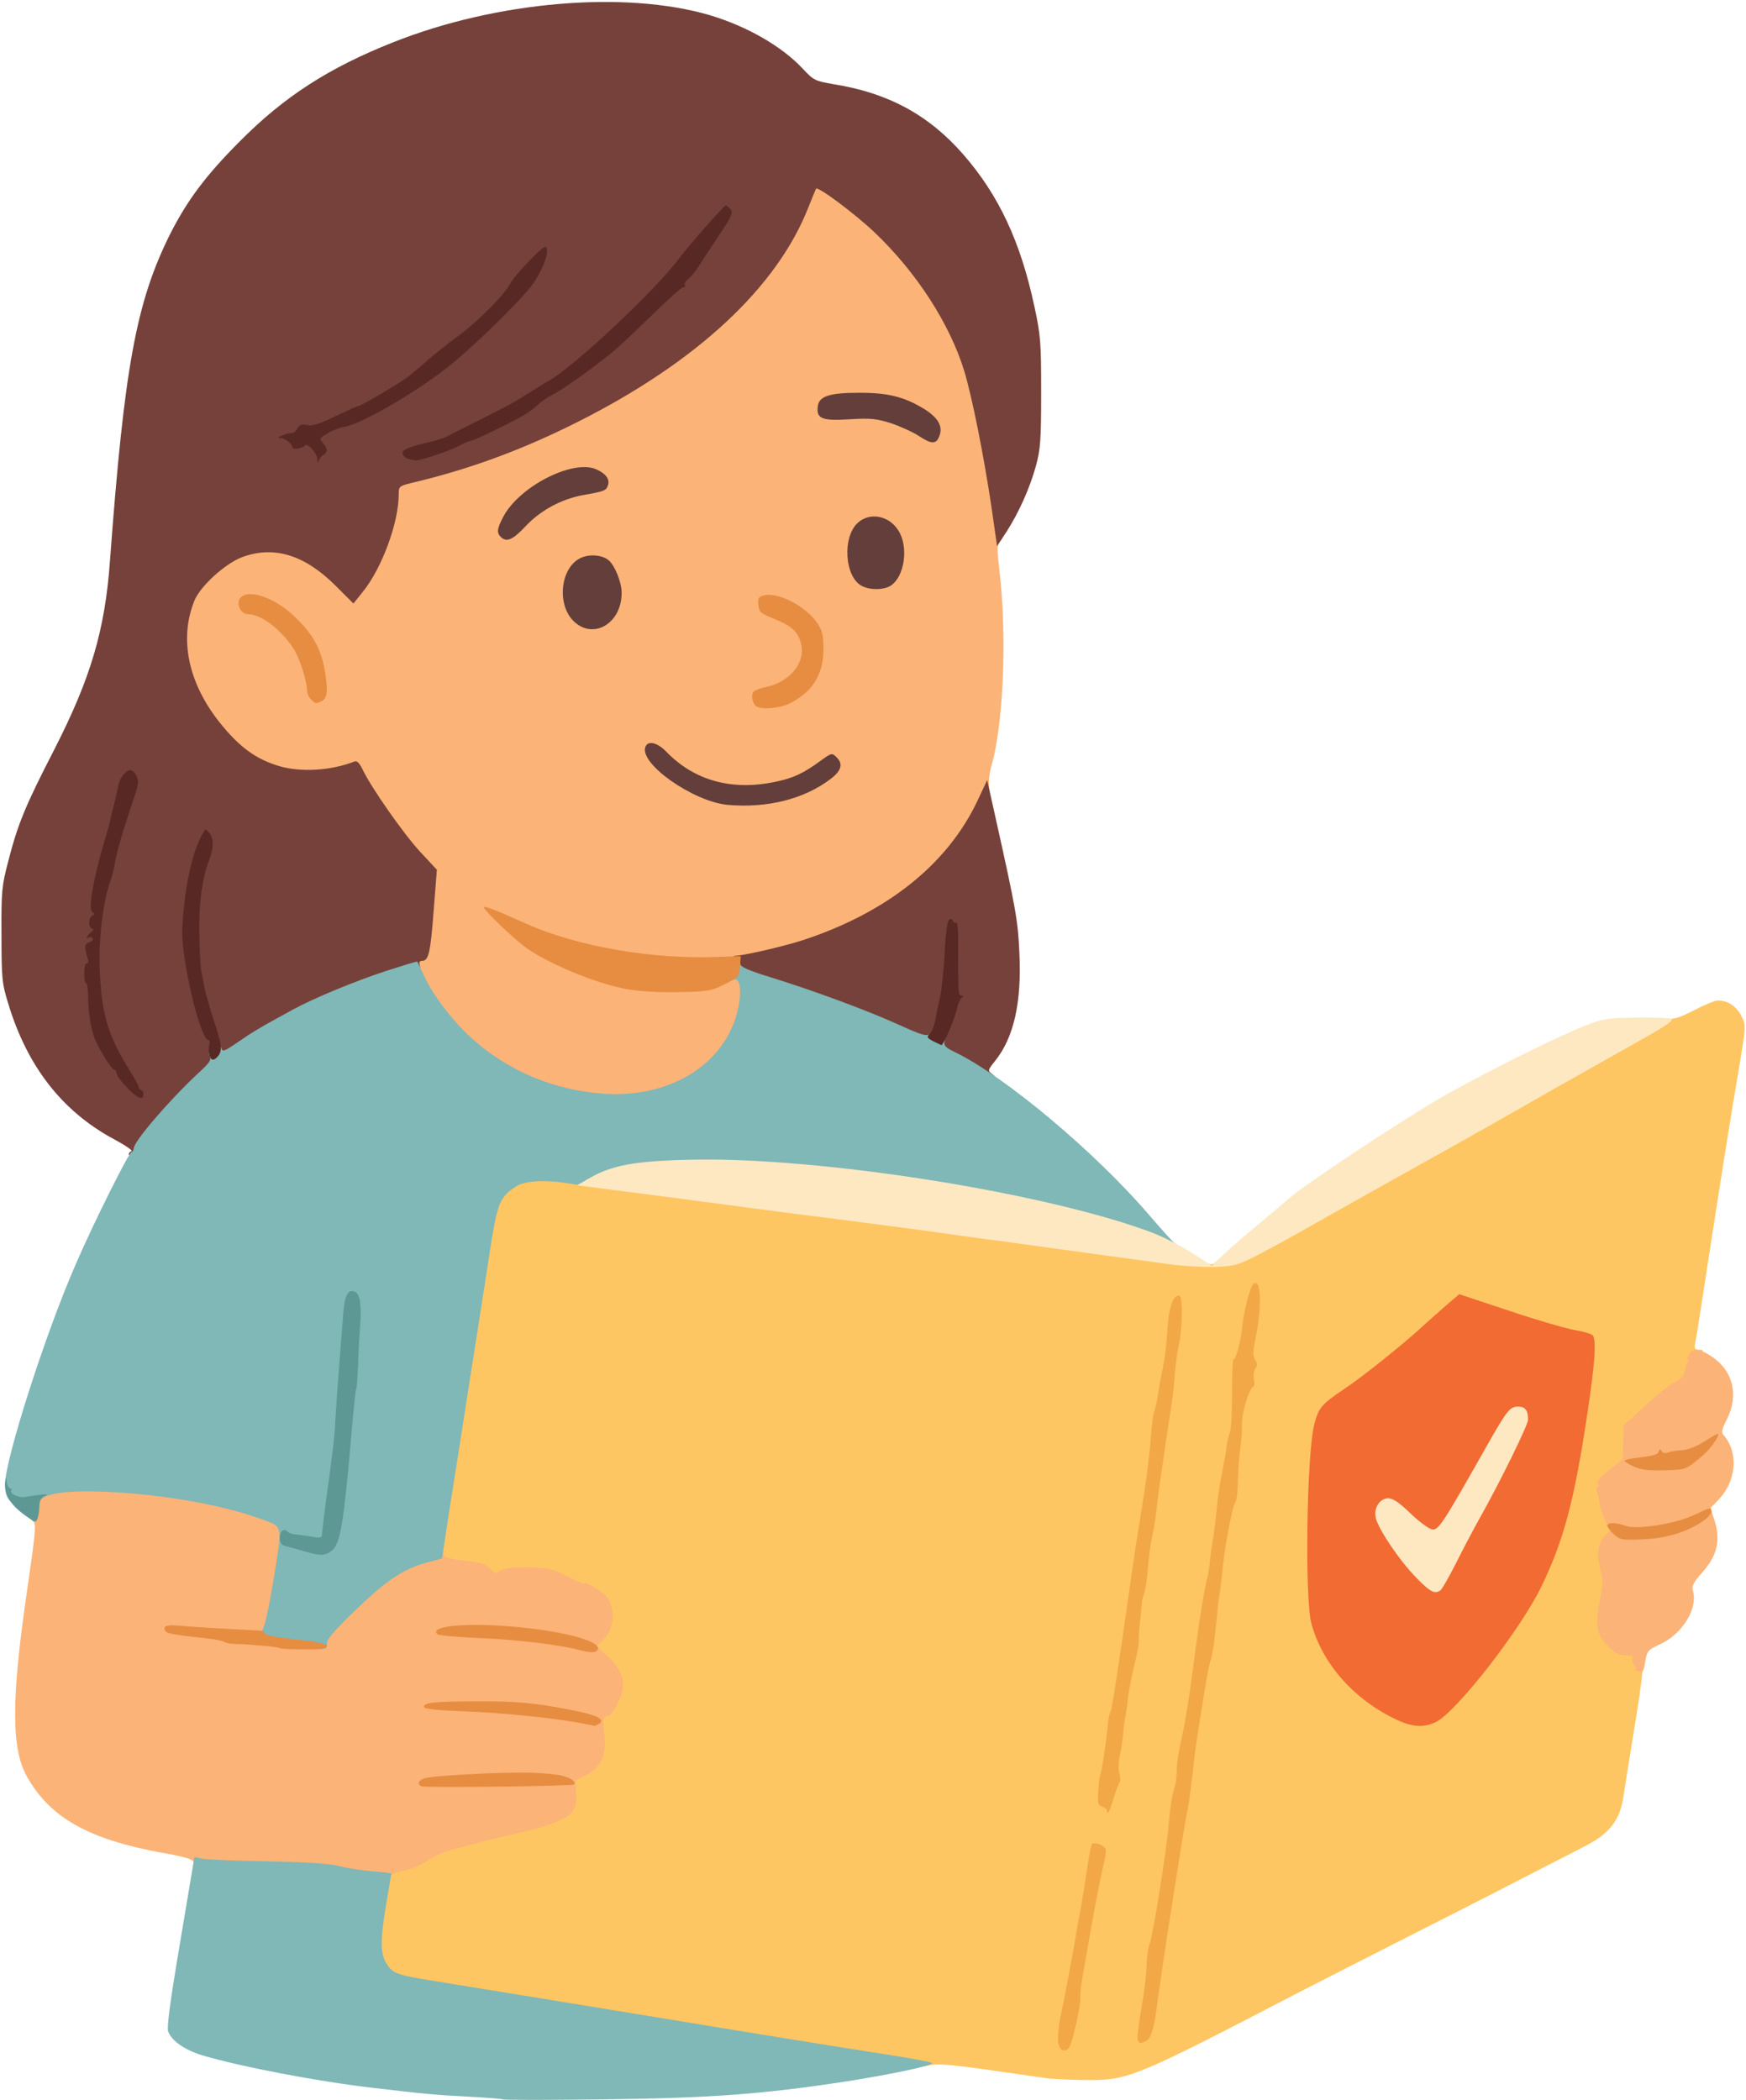 <svg width="705" height="848" viewBox="0 0 705 848" fill="none" xmlns="http://www.w3.org/2000/svg">
<g clip-path="url(#clip0_2858_8438)">
<path d="M423.5 839.3C421.9 839.1 411.1 837.5 399.7 835.9C382.6 833.5 378.2 833.2 374.6 834.1C371.1 835 367.4 834.7 353.9 832.5C344.9 831 326.5 828.1 313 825.9C299.5 823.7 274.8 819.7 258 816.9C222.5 811.1 190.8 805.9 172.8 803C157.2 800.5 155.5 799.9 152.9 795.8C151.1 792.8 150.9 791.4 151.3 781.5C151.6 775.5 152.6 766.6 153.5 761.8L155.2 753.2L159.7 752.5C162.3 752.1 166.5 750.4 169.4 748.5C172.2 746.6 177.2 744.4 180.5 743.6C183.8 742.8 189 741.4 192 740.6C195 739.8 201.7 738.2 206.8 737C219.1 734.3 226.2 731.5 227.9 728.8C228.7 727.5 229.2 724.4 229.1 721.4C229 716.2 229 716.2 233.3 714C239.6 710.8 241.4 707.3 240.6 699.6C239.8 693 240.4 690 242.5 690C243.2 690 244.8 688.1 246 685.7C249 680.1 248.3 677.4 242.5 671.9C236.9 666.6 236.5 663 241 658.6C244.9 654.8 245 650.8 241.1 647C239.5 645.4 237 643.8 235.4 643.4C233.8 643 229.8 641.3 226.5 639.6C221.3 636.9 219.5 636.5 212.6 636.5C207.1 636.5 204.5 636.9 204.3 637.8C203.5 640 197.5 639.2 195.1 636.6C193.4 634.8 191.3 634 187.1 633.5C175.8 632.2 176 632.4 176 627.4C176 622.9 178.4 606.5 187 552.5C189.7 535.5 193.1 513.2 194.7 503.1C197.7 483.1 198.7 480.5 205 476.2C208.3 474 209.2 473.9 220.5 474.3C227.1 474.5 251.2 477.3 274 480.4C296.8 483.5 322.7 486.9 331.5 488C340.3 489.2 355.8 491.2 366 492.6C376.2 494 387.7 495.5 391.5 496C395.4 496.5 405.3 497.9 413.5 499C447.5 503.7 464 505.9 473.5 507C479 507.7 484.8 508.8 486.4 509.6C488.9 510.8 489.5 510.8 491 509.5C491.9 508.7 493.5 508 494.6 508C496.8 508 508.2 502.3 524 493.3C533.8 487.7 550.8 478.2 582.5 460.5C589.7 456.5 606.5 446.9 620 439.3C669.1 411.3 670.2 410.8 673.5 411.3C675.8 411.7 678.5 410.8 684.1 407.9C688.1 405.8 692.5 404 693.7 404C697.6 404 701.1 406.3 703.1 410.2C705 414 705 414 702.6 428.7C698.5 452.8 695.1 474.2 686.9 527.5C685.8 534.7 684.7 541.5 684.4 542.8C684.1 544.5 684.4 545 686 545C687.9 545 687.9 545.2 686.8 547.3C686.1 548.5 684.8 551.7 684 554.5C682.8 558.4 681.7 559.8 678.9 561.3C676.9 562.3 671.5 566.7 666.9 571L658.5 578.7L658.8 585.3L659 591.8L654 595.6C649.6 598.9 649 599.9 649 603C649.1 604.9 649.9 608.3 651 610.5C653.6 615.8 653.5 620.5 650.9 623.3C648.8 625.6 648.8 626.9 650.6 637.3C650.9 639.4 650.7 642.2 650.1 643.9C649.4 645.4 648.8 649.2 648.7 652.3C648.5 657.4 648.8 658.2 651.9 661.4C654.7 664.2 656.2 665 659.1 665C662.6 665 662.8 665.2 663.4 669C663.8 671.6 662.7 681 660.1 696.7C658 709.8 655.9 722.7 655.5 725.5C654.2 734.7 650 740.3 640.5 745.2C637.8 746.6 629.9 750.7 623 754.2C616.1 757.8 593.9 769.2 573.5 779.5C553.2 789.8 531.1 801.1 524.5 804.5C456.9 839.6 455.6 840.1 437.5 839.9C431.5 839.8 425.2 839.5 423.5 839.3ZM579.2 690.9C583.2 688 593.6 676 604.2 661.8C618.8 642.4 627.2 623.7 632.9 597.5C636 583.5 641.3 546.3 640.6 543.6C640.1 541.5 639.1 541 632.8 540C628.8 539.3 617.7 536.1 608.1 532.9L590.7 527L585.1 531.8C582.1 534.4 578.2 537.8 576.5 539.3C569.9 545.5 553.1 558.9 546 563.7C541.9 566.5 537.7 569.6 536.8 570.7C533 574.9 531.9 583.2 531.3 615C530.6 649.4 531.1 653 537.6 665C543.4 675.6 554.6 685.7 567.1 691.5C572.8 694.1 574.7 694 579.2 690.9ZM502.9 552.7C502.9 549.4 502.7 548.9 502 550.5C500.8 553.3 500.8 558.3 502 557.5C502.6 557.2 503 555 502.9 552.7Z" fill="#FEC662"/>
<path d="M140.5 757.9C137.2 757.4 133.2 756.6 131.6 756C130 755.5 121.9 755 113.6 755C90.2 755 78.8 754 78.3 752C78 750.8 74.9 749.8 65.2 748.1C35.8 742.7 20.3 734 11 717.6C4.5 706.3 4.5 686.3 10.9 642.5C14.3 619.1 14.7 615.3 13.4 614.4C12.3 613.5 12.1 611.9 12.6 607.5C13.6 599.7 14 599.5 38.5 599.6C65.3 599.6 89.5 603.4 108.8 610.5L116 613.2V619.4C116 622.7 114.6 633.6 113 643.4C111.3 653.3 110.2 661.5 110.4 661.7C110.6 661.9 114.9 662.4 119.9 662.7L129 663.3V660.7C129 658.8 131.8 655.5 140.9 646.8C153.7 634.5 160.4 630.2 170.6 627.6C178.2 625.6 179 625.6 179 627.4C179 628.9 181.1 629.5 190.1 630.5C194.3 631 196.4 631.7 198.1 633.6C199.4 635 200.6 635.6 201 635C202 633.4 205.9 632.7 213.2 632.9C222 633.1 223 633.4 230 636.9C233.3 638.6 236 639.7 236 639.5C236 638.2 244.1 643.2 245.4 645.3C248.5 650.1 247.8 657.8 244 661.7L241 664.7L245.1 668.5C250.1 673.1 252.4 678 251.4 682.4C250.5 686.6 246.9 693 245.4 693C243.6 693 243.3 694.6 244.1 700.9C245 708.6 242.6 713.8 236.7 716.8L232.4 718.9L232.6 724.3C232.8 728.7 232.4 730.1 230.5 732.2C227.9 735 220 737.9 208 740.5C203.9 741.4 198 742.8 195 743.6C192 744.4 186.8 745.8 183.5 746.6C180.2 747.4 175.2 749.6 172.4 751.5C169.5 753.4 165.3 755.1 162.6 755.5C159.7 756 158 756.7 158 757.6C158 759.2 150.5 759.3 140.5 757.9Z" fill="#FBB377"/>
<path d="M661.5 674.9C660.4 674.5 659.9 674.1 660.4 674.1C660.9 674 660.7 673.3 660 672.5C659.3 671.7 659 670.4 659.3 669.7C659.6 668.8 658.8 668.4 656.4 668.4C653.9 668.4 652.1 667.5 649.7 665.2C644.8 660.5 644 656.9 645.7 647.9C647.4 638.9 647.5 638.6 646 633C644.6 627.6 645.3 623.1 648 620.2L650.1 618L648 613.6C646.9 611.1 645.9 607.8 645.7 606.3C645.5 604.7 645.1 602.9 644.7 602.3C644.3 601.6 644.5 600.8 645.1 600.4C645.9 599.9 645.9 599.6 645 599C644.3 598.5 645.9 596.7 649.6 593.7L655.3 589.2L655.4 582.5L655.5 575.7L664 567.9C668.7 563.5 674 559.3 675.8 558.4C679 556.9 679.9 555.8 680.4 552.8C680.5 552.1 680.9 550.9 681.3 550.3C681.8 549.6 681.9 549 681.5 549C681.2 549 681.4 548.1 682 547C683.5 544.2 686.4 544.5 691.5 548C699.8 553.7 702.1 563.4 697.4 572.9C695.1 577.4 694.9 578.3 696.2 579.8C702.1 586.8 701 598.3 693.8 605.7L690.7 608.9L692.4 614.3C694.8 622.1 693.3 628.3 687.3 635C683.9 638.8 683 640.5 683.5 642.1C685.8 649.3 679.4 659.9 670 664.1C665.4 666.2 665.1 666.6 664.3 671C663.6 675.2 663.3 675.6 661.5 674.9Z" fill="#FBB377"/>
<path d="M235 444.3C221.5 442.1 208.9 437.4 198 430.5C187 423.6 173.5 408.6 168.4 397.7C165.7 391.8 165.2 385 167.5 385C169.9 385 170.7 382 172 367.7L173.1 354L166.5 346.7C160.1 339.8 146.6 320.7 143.9 314.7C142.9 312.5 142.2 312 140.6 312.5C139.4 312.9 133.5 313.4 127.4 313.7C108.1 314.6 98 310.1 85.9 295C73 278.9 69 260.2 74.7 242C76 237.8 77.8 235.1 82.6 230.4C91 221.9 97 219.7 110 220.2C118.1 220.5 120.3 220.9 125.3 223.4C128.4 225 133.7 228.8 136.9 231.7L142.8 237L145 234.3C151.4 226.2 158 206.9 158 196.5C158 193.2 158.1 193.2 165.3 191.5C187.5 186.1 208.1 178.5 230 167.5C278.9 143 312.2 111.7 324.1 79.1C326.2 73.3 326.4 73 329.7 73C337.5 73 359.2 91.4 372.8 109.6C389.4 131.6 396.1 151.9 403.1 200.9C405.2 215.4 405.3 217.1 403.9 218.5C402.5 219.9 402.5 221.4 403.7 231.8C406.6 258 405.1 292.4 400.4 309C399.4 312.2 399.1 316 399.4 318.2C399.9 321.2 399.4 323.3 396.9 328.3C381.4 359.2 345.3 382 301.5 388.6C290.9 390.2 287.7 390.3 270.6 389.2C250.1 387.9 233.4 385 221.5 380.6C217.7 379.2 214.4 378.3 214.2 378.5C214 378.7 215.3 379.8 217.1 381C242 396.2 273.2 402.1 289.7 394.5C297.1 391.1 300.8 391.2 301.6 394.6C302.7 398.9 301.3 411.1 299.1 417.1C294.4 429.6 280.6 440.1 264.5 443.5C258.1 444.8 241 445.3 235 444.3ZM316.3 320C321.8 318.4 320.3 317.8 314 319.1C310.9 319.8 303.8 320.1 297.1 319.8C286.8 319.4 286 319.5 289.1 320.7C293.1 322.2 310.4 321.8 316.3 320ZM315.8 281C317.8 280 320.6 278.1 322 277C324.1 275.2 323.8 275.2 320 277.4C317.5 278.7 313.8 280.2 311.8 280.5C309.7 280.9 308.3 281.6 308.6 282.1C309.4 283.5 311.8 283.2 315.8 281ZM128.5 275.3C127.5 269.7 125 262.1 123.8 261.4C123.1 261 123.1 261.4 123.7 262.6C124.2 263.7 125.2 267.2 125.9 270.5C127.6 278.2 127.8 279 128.5 279C128.8 279 128.8 277.3 128.5 275.3ZM329 266.2C330.1 262 328.9 256 326.5 254C325.1 252.9 325.1 253 326 255.4C327.5 259.4 327.2 267.6 325.5 271.3L323.9 274.5L325.9 272.2C327 270.9 328.4 268.2 329 266.2ZM242.9 248.5C244.5 247.1 246.4 244.4 247 242.4C248 239.4 247.9 238.3 245.8 234.3C244.6 231.7 242.7 229.2 241.8 228.6C236.7 225.5 229.4 234.4 231.1 241.7C231.8 245.2 236.8 251 238.9 251C239.4 251 241.2 249.9 242.9 248.5ZM321 248.5C321 247.5 312.8 243.9 311.2 244.2C310.2 244.4 311.8 245.5 315 246.7C321.4 249.3 321 249.1 321 248.5ZM356.8 233.4C359.7 231.4 362 226.9 362 223.3C362 219.5 357.6 213.2 354.4 212.4C351.1 211.6 347.4 215 345.8 220.2C344.9 223.4 345 224.6 346.5 228.1C347.5 230.3 349.5 232.8 350.9 233.5C354.2 235.3 354.1 235.3 356.8 233.4ZM220.3 201C223.7 199.3 229.4 197.5 233 196.9C240.8 195.5 242.2 194.5 238.6 192.9C231.4 189.6 211.8 200.7 206.4 211.2C205 214 205.5 213.7 209.4 209.3C212.4 206 216.5 202.9 220.3 201ZM375.4 172.5C374.6 170.5 366.6 165.7 360.6 163.7C355.1 161.8 340.7 161.4 336.6 163C331.1 165 334 166 345.8 166C355.5 166 358.6 166.4 364.1 168.4C367.8 169.7 371.8 171.5 373.1 172.4C376 174.4 376.1 174.4 375.4 172.5Z" fill="#FBB377"/>
<path d="M52 466.1C52 465.6 52.5 465 53.1 464.8C53.7 464.6 50.5 462.4 46 460C25.2 448.8 11.1 430.8 3.4 405.5C0.8 397.1 0.6 395.3 0.6 377.5C0.5 359.7 0.7 357.8 3.4 347.5C7.2 332.7 10.3 325.2 22 302.5C36.6 273.9 42.4 254.4 44.4 226.5C50.2 148.1 55 122 68.7 94.5C75.6 80.9 83.1 70.8 97 56.9C114.8 39 132.7 27.4 158.7 17.1C200.4 0.5 252.3 -3.9 286.5 6.1C301.6 10.6 315.7 18.7 324.1 27.7C328.6 32.5 329.1 32.7 336.6 34C358.6 37.5 375 46.4 388.9 62.3C403.3 78.8 412.1 97.6 417.7 123.9C420.2 135.4 420.4 138.4 420.4 158.5C420.4 177.7 420.1 181.5 418.3 188.1C415.7 197.4 411.5 206.7 406.5 214.6L402.6 220.5L400.3 204.5C397.2 183.8 392.6 160.7 389.4 150C383.6 130.9 370.1 110 353.2 93.9C345.4 86.5 330.4 75.2 329.5 76.2C329.4 76.4 328 79.7 326.5 83.5C313.8 116.1 281.2 146.3 233 170.5C211.1 181.5 190.5 189.1 168.3 194.5C161.1 196.2 161 196.2 161 199.5C161 211.1 154.2 229.5 146.4 239.1L142.7 243.7L135.6 236.6C123 224 110.6 220.2 97.7 225C90.9 227.6 81.1 236.5 78.6 242.3C72.2 257.8 75.9 275.8 88.9 292C96.8 301.8 103.4 306.6 112.9 309.4C121.5 311.9 133.7 311.2 143.1 307.5C144.1 307.1 145.1 308 146.4 310.7C149.8 317.9 162.8 336.5 169.6 343.9L176.4 351.2L175.1 367.8C173.8 384.7 173.1 388 170.4 388C169.4 388 169.1 388.6 169.5 389.8C170 391.4 168.9 392 162.3 394C141.8 400 112.9 413.7 97.9 424.5C95.2 426.4 92.1 428 91 428C89.9 428 89 428.7 89 429.5C89 430.3 86.7 433.1 83.8 435.7C74.4 444.4 66.1 453.4 61.3 460.2C57.8 465 55.9 466.9 54.3 467C53 467 52 466.6 52 466.1Z" fill="#76413A"/>
<path d="M390.1 432.1C387.7 430.5 384 428.4 381.9 427.4C379.1 426.2 378 425.1 378 423.5C378 421.7 377.5 421.4 375 421.8C372.9 422.1 368.5 420.7 359.7 416.7C346.1 410.6 325.6 403 307.8 397.5L296 393.9V389.9C296 387.8 296.2 386 296.4 386C299.8 386 316.3 382.2 324.3 379.6C358.3 368.4 382.7 348.9 394.8 323.1L398.6 315L401.9 329.8C410.3 367.5 411 371.7 411.6 384.5C412.6 404.7 409.4 418.9 401.8 428.4C398.8 432.1 398.8 432.4 400.5 433.6C402.2 434.9 402 435 398.4 435C395.8 435 393.1 434.1 390.1 432.1Z" fill="#76413A"/>
<path d="M203 847.7C202.7 847.5 196.3 847 188.7 846.6C175.5 845.9 172 845.6 150 843C127.8 840.4 97.1 834.5 81.9 830C74.6 827.8 69.4 824.2 67.9 820.3C67.3 818.6 68.7 808.1 72.8 783.9L78.5 749.9L81.5 750.5C83.2 750.9 94.9 751.4 107.7 751.6C123.4 751.9 132.7 752.5 136.4 753.4C139.4 754.2 145.5 755.2 149.9 755.6C154.4 755.9 158 756.4 158 756.5C158 756.7 157.1 762.1 156 768.5C153.5 783.4 153.5 788.6 156 792.8C158.5 796.9 160.1 797.5 175.8 800C193.8 802.9 225.5 808.1 261 813.9C307.6 821.6 338.7 826.6 358 829.6C367.6 831.1 375.9 832.6 376.3 833C377.4 833.9 360.6 837.5 341.5 840.5C308.1 845.6 287.2 847.2 244 847.7C221.7 848 203.3 848 203 847.7Z" fill="#80B7B7"/>
<path d="M112.3 664.7C105 663.8 104 663.5 104 661.7C104 660.6 104.7 659.2 105.6 658.6C106.7 657.8 108 652.1 110.1 640C114.2 615.1 114.5 616.8 105.8 613.5C89.9 607.7 66.4 603.5 43.5 602.4C27.7 601.7 18.7 602.8 15.8 606C14.5 607.4 12.6 608 9.6 608C4.5 608 2 605.3 2 599.6C2 589.4 18.4 538.2 30.8 510C37.9 493.6 51.9 465.6 53.1 465.2C53.6 465 54 464.3 54 463.7C54.1 460.8 68.3 444.3 80.1 433.3C84.7 429.1 85.5 427.9 84.7 426.4C83.9 425 84.2 424.2 86.1 422.8C88.4 420.9 88.4 420.9 89.2 422.9C89.9 424.9 90.2 424.8 96.2 420.7C102 416.7 104.8 415 118.4 407.6C126.4 403.2 143.7 396 156.4 391.9C163 389.8 168.4 388.1 168.5 388.3C168.6 388.4 169.9 391.1 171.3 394.2C174.7 401.7 182.7 412.2 190.3 419.1C205.2 432.6 224 440.4 244.5 441.7C272.5 443.3 295 428 298.5 404.7C299.4 398.8 298.5 394.9 296.5 395.6C294.9 396.3 294.6 394.2 295.6 390.3C296.3 387.8 299 387.1 299 389.4C299 390.4 302.8 392.1 310.8 394.5C328.5 400 349.1 407.6 362.3 413.5C372.4 418.1 374.2 418.6 375.5 417.4C377.6 415.2 382.2 417.5 381.4 420.4C381 422.2 381.7 423 385.7 424.9C405.8 434.7 442 465 463.9 490.5C468.6 496 473.1 501 474 501.7C476.8 504 468.7 503.2 461.7 500.5C412.7 482.1 297.5 466.1 260.5 472.5C255.6 473.4 248.7 475.3 245.1 476.7C238.9 479.2 238.2 479.3 231.7 478.2C220.5 476.2 211.8 476.6 208 479.3C201.7 483.6 200.9 485.6 197.8 505.2C196.3 515.3 192.5 539.3 189.5 558.5C186.5 577.8 182.8 601.6 181.2 611.4L178.5 629.3L172.5 630.9C162.8 633.6 156.4 637.8 143.9 649.8C135.2 658.2 132 661.8 132 663.6C132 665.9 131.7 666 126.3 665.9C123.1 665.8 116.8 665.3 112.3 664.7ZM136.8 598C136.8 596.4 136.5 597 135.9 599.5C135.5 601.7 135.1 604.9 135.2 606.5C135.2 608.7 135.5 608.4 136.1 605C136.5 602.5 136.8 599.4 136.8 598ZM139.7 561.8C139.5 560 139.3 561.4 139.3 565C139.3 568.6 139.5 570 139.7 568.3C139.9 566.5 139.9 563.5 139.7 561.8ZM140.7 550.3C140.5 548.7 140.3 550 140.3 553C140.3 556 140.5 557.3 140.7 555.8C140.9 554.2 140.9 551.8 140.7 550.3ZM141.7 535.8C141.5 534 141.3 535.4 141.3 539C141.3 542.6 141.5 544 141.7 542.3C141.9 540.5 141.9 537.5 141.7 535.8Z" fill="#80B7B7"/>
<path d="M564.1 694.5C546.8 686.4 533.9 671.9 529.5 655.5C526.8 645.6 527.6 587.9 530.6 575.5C532.4 568.4 533.4 567.2 543 560.7C550.1 556 566.8 542.6 573.6 536.3C575.2 534.8 579.5 531 582.9 528L589.2 522.6L609.4 529.3C620.4 533 632.4 536.5 636 537.1C639.6 537.7 642.8 538.7 643.2 539.3C644.6 541.6 644 550.7 640.9 571C635.7 606 631.3 622.3 622.3 640.8C613.7 658.4 587.9 691.5 579.7 695.4C574.8 697.7 570.4 697.4 564.1 694.5ZM594.5 610C608.3 584.3 613.8 573 613 572.5C612.1 571.9 610.3 574.5 603 587.5C599.8 593 594.2 602.8 590.4 609.4L583.5 621.2L578.2 620.8C573.3 620.4 572.4 619.9 567 614.5C561.6 609.2 559 608.2 559 611.4C559 613.6 568.2 627 574 633.3L579.4 639.2L582.8 632.3C584.6 628.6 589.9 618.5 594.5 610Z" fill="#F16B32"/>
<path d="M571.8 637C565.1 630.2 556.5 617.4 555.5 612.9C554.6 608.9 557.1 605 560.6 605C562.4 605 565.1 606.8 569.3 610.9C572.7 614.2 576.6 617.1 578 617.5C580.7 618.2 582 616.3 600.2 584.1C608.5 569.5 609.6 568 613 568C615.9 568 617 569.5 617 573.3C617 575.4 605.6 598.6 597.5 613C595.2 617.1 590.9 625.2 588 631C585.1 636.8 582.2 641.8 581.6 642.2C579.3 643.8 577.4 642.8 571.8 637Z" fill="#FDE8C2"/>
<path d="M471.5 510.4C466 509.6 453.2 507.9 443 506.5C432.8 505.1 416.2 502.8 406 501.4C395.8 500.1 384.6 498.5 381 498C374.5 497 334.6 491.8 321.5 490.2C317.7 489.7 296.2 486.9 273.8 483.9L233 478.6L237.9 475.8C247 470.5 256.3 468.8 278.5 468.3C330.9 467 423.8 481.8 466.2 498.1C470.4 499.8 477.4 503.4 481.6 506.1L489.3 511.1L493.9 506.7C496.4 504.3 502.5 499 507.5 494.9C512.4 490.8 518.5 485.7 521 483.5C527.1 478.2 563 454.3 580.5 444C595.7 435.1 627.9 418.9 640.2 414.1C647.2 411.3 649 411.1 660.8 410.9C667.9 410.8 674.3 411 674.9 411.5C675.7 412 672.6 414.2 666.3 417.8C660.9 420.8 643.5 430.7 627.5 439.7C611.6 448.8 592.7 459.5 585.5 463.5C553.5 481.3 536.8 490.8 527 496.3C521.2 499.6 512.6 504.3 507.8 506.8C499.7 510.9 498.4 511.3 490.3 511.6C485.4 511.7 477 511.2 471.5 510.4Z" fill="#FDE8C2"/>
<path d="M170.3 721.3C168.3 720.6 168.8 719 171.3 718.1C174.1 717 202.4 715.5 214.5 715.8C219.5 716 225.2 716.5 227.2 717.1C230.7 718 232.8 719.6 231.7 720.6C231.1 721.2 171.8 722 170.3 721.3Z" fill="#E68D42"/>
<path d="M235.5 696C225.3 693.9 204.1 691.7 188.7 691.1C177.4 690.7 171.5 690.1 171.3 689.4C170.7 687.5 174.8 687.1 192.1 687C208.5 686.9 216.3 687.6 231.7 690.7C241 692.5 244.5 694.3 242 696C241.2 696.5 240.3 696.9 240 696.9C239.7 696.8 237.7 696.4 235.5 696Z" fill="#E68D42"/>
<path d="M234.5 666.4C225.9 664.1 208.2 662 192.5 661.4C184.3 661 177.1 660.4 176.6 659.9C172.6 656.2 191.8 654.9 213.6 657.5C232.5 659.7 244.5 663.8 240.8 666.7C239.9 667.4 237.9 667.3 234.5 666.4Z" fill="#E68D42"/>
<path d="M112.9 665.5C112.4 665 100.3 663.9 94.5 663.8C92.9 663.8 91.1 663.4 90.5 663C90 662.6 87.3 662 84.5 661.7C70 660.1 67.4 659.6 66.8 658.6C65.5 656.6 67.3 655.9 72.8 656.5C77.5 656.9 88.5 657.6 104.3 658.4C105.8 658.4 107 659 107 659.6C107 660.3 111.8 661.2 119.5 662C128.5 663 132 663.7 132 664.7C132 665.7 129.7 666 122.7 666C117.5 666 113.1 665.8 112.9 665.5Z" fill="#E68D42"/>
<path d="M651.6 619.5C650.2 618.2 649 616.6 649 616C649 614.7 652.6 614.7 656.6 616.2C661.1 617.8 677.1 615.2 684.4 611.6C690.6 608.6 691 608.5 691 610.5C691 611.3 689.3 613.1 687.2 614.5C680.7 618.8 672.3 621.3 662.9 621.6C654.9 621.9 654.1 621.8 651.6 619.5Z" fill="#E68D42"/>
<path d="M659.8 592.2C657.7 591.3 656 590.2 656 589.9C656 589.5 658.1 589 660.8 588.7C668 587.8 669.4 587.4 669.8 586C670.2 585 670.4 585 671 586C671.5 586.8 672.5 587 673.6 586.5C674.7 586.1 677.2 585.6 679.2 585.6C681.3 585.5 685 584.1 688 582.2C690.8 580.4 693.3 579 693.6 579C694.8 579 690.7 585.1 687.7 587.6C680.8 593.5 680.8 593.5 672 593.7C665.8 593.9 662.5 593.5 659.8 592.2Z" fill="#E68D42"/>
<path d="M253.5 399.5C240.5 397.2 219.7 388.5 211.1 381.7C204.9 376.7 194.8 366.9 195.4 366.3C195.9 365.8 200.2 367.5 212.5 373C233 382.2 263.6 387.5 289.8 386.4L299.1 386.1L298.8 390.3C298.5 394.3 298.3 394.6 292.7 397.4C287.3 400.1 285.9 400.4 274.2 400.6C266.5 400.8 258.3 400.3 253.5 399.5Z" fill="#E68D42"/>
<path d="M305.4 285.2C303.7 284.1 303.1 280.2 304.4 279.2C305 278.6 307.1 277.9 309 277.5C318.5 275.6 325 268.1 323.6 260.6C322.6 255.5 320 252.9 312.9 250C307.1 247.7 306.5 247.2 306.2 244.3C305.9 241.5 306.3 241 308.5 240.4C314.2 239 325.4 244.8 330 251.6C332.1 254.7 332.5 256.5 332.5 262.4C332.4 272.4 328.1 279.4 318.9 284C315.1 286 307.5 286.7 305.4 285.2Z" fill="#E68D42"/>
<path d="M125.6 282.4C124.7 281.6 124 280 124 279C124 275 120.9 265.4 118.3 261.6C113.3 254 105.3 248 100.1 248C97.2 248 95.2 243.7 97 241.5C100.3 237.5 111.3 241.4 119.5 249.5C126.3 256.1 129.4 261.8 131 269.9C132.5 278.2 132.3 281.8 130.1 283C127.6 284.3 127.4 284.3 125.6 282.4Z" fill="#E68D42"/>
<path d="M55.5 442.8C52.9 441.4 47.1 434.9 47 433.3C47 432.6 46.7 432 46.2 432C45.1 432 39.5 423 38.1 419C36.5 414.3 35.6 408.6 35.6 402.3C35.5 399.4 35.2 397 34.8 397C34.3 397 34 395.2 34 393C34 390.8 34.4 389 35 389C35.5 389 35.8 388.4 35.6 387.8C34 382.6 34 381.1 36 380.5C37.1 380.1 37.8 379.4 37.4 378.9C37.1 378.4 36.4 378.2 35.9 378.5C34.3 379.6 35 377.8 36.8 376.4C37.8 375.6 38 375.1 37.3 375C36.6 375 36 373.9 36 372.6C36 371.3 36.6 369.9 37.3 369.7C38.2 369.3 38.2 369 37.3 368.3C35.5 367 37.6 355.3 42.2 339.5C43.4 335.7 44.4 331.8 44.5 331C44.7 330.2 45.3 327.5 46 325C46.6 322.5 47.4 319.2 47.7 317.5C48.3 314.1 50.7 311 52.7 311C53.4 311 54.6 312.1 55.2 313.5C56.1 315.5 55.9 317.1 54.1 322.2C50.1 334 47.1 344.1 46.5 348C46.2 350.2 45.3 353.8 44.5 355.9C41.5 364.6 39.7 379.9 40.3 392.4C41.2 410.2 43.7 418.4 52.7 432.8C54.5 435.7 56 438.4 56 438.9C56 439.4 56.5 440 57.1 440.2C57.7 440.4 58.1 441.3 57.9 442.2C57.6 443.6 57.1 443.7 55.5 442.8Z" fill="#582924"/>
<path d="M84.5 426C84.2 424.9 84.2 423.1 84.5 422C84.8 420.9 84.7 420 84.2 420C80.8 420 73 386.7 73.6 374.9C74.5 357.2 78 342.1 82.8 335C83 334.7 83.8 335.4 84.6 336.4C86.4 338.9 86.3 342.4 84.4 347.5C81.6 354.5 80.1 366.3 80.5 378.1C80.6 384.4 81 390.6 81.3 392C81.5 393.4 82.1 396.3 82.5 398.5C82.9 400.7 84.5 406.3 86 411C89.5 421.3 89.9 424.2 88.1 426.4C86.3 428.5 85.3 428.4 84.5 426Z" fill="#582924"/>
<path d="M376.7 420.4C374.3 419.1 374.1 418.7 375.4 417.4C376.3 416.6 377.2 414.3 377.6 412.2C377.9 410.2 378.8 406 379.5 403C380.2 400 381.1 391.9 381.4 385C381.7 377.9 382.5 372.1 383.1 371.5C383.9 370.8 384.4 370.9 384.7 371.8C385 372.4 385.6 372.8 386.1 372.5C386.5 372.2 386.9 374.7 386.9 378.2C386.9 401.6 386.9 402 388.2 402C389.1 402 389.2 402.3 388.4 402.8C387.8 403.2 386.9 405.1 386.5 407C385.7 411.1 381 422 380.1 422C379.8 421.9 378.3 421.2 376.7 420.4Z" fill="#582924"/>
<path d="M128.1 185.3C128 182.8 123.9 178.5 123.1 179.9C122.3 181.1 118.1 181.7 118.1 180.7C118.1 179.3 115.2 177 113.3 176.9C111.9 176.9 112.1 176.6 114 175.8C115.4 175.2 117 174.8 117.7 174.9C118.4 175 119.4 174.2 120 173.1C120.8 171.5 121.7 171.2 124 171.6C126.2 172.1 129 171.2 135.4 168.1C140 165.9 144.1 164 144.6 164C145.7 164 161.1 154.9 164.8 152.1C166.6 150.7 170.4 147.5 173.3 144.9C176.2 142.4 181.7 138.1 185.5 135.3C193 129.8 203.6 119.1 206 114.5C206.8 112.9 210.4 108.7 213.9 105.1C219 99.9 220.4 98.9 220.8 100.3C221.5 103.4 218.2 111 213.9 116.3C207.6 124 189.6 141.4 180.5 148.5C167.2 158.9 145.7 171.3 139 172.4C137.1 172.7 134 173.9 132.1 175.1C129 177 128.9 177.2 130.4 178.9C132.4 181.1 132.4 182.6 130.6 183.7C129.9 184.1 129 185.2 128.7 186C128.3 187 128.1 186.8 128.1 185.3Z" fill="#582924"/>
<path d="M164.8 185.3C163.9 185.1 162.9 184.2 162.6 183.4C162 181.7 164.5 180.6 173 178.6C176.1 177.9 179.5 176.8 180.5 176.2C181.6 175.6 186.8 173 192 170.4C205.5 163.6 206.9 162.9 213 159C216 157.1 219.7 154.8 221.2 154C231.9 148 264.4 117.5 274.4 104.1C278.6 98.6 292.3 83 293 83C293.4 83 294.3 83.7 295 84.5C296.1 85.8 295.4 87.4 290.8 94.3C287.8 98.8 284 104.5 282.5 107C280.9 109.5 278.8 112.1 277.8 112.8C276.8 113.5 276.2 114.6 276.5 115.1C276.9 115.6 276.6 116 275.9 116C275.2 116 269.5 121.1 263.1 127.4C256.7 133.7 249.6 140.3 247.3 142.2C238.5 149.1 236.5 150.6 231.3 154.2C228.3 156.3 224.5 158.7 222.7 159.6C220.9 160.5 218.3 162.3 216.9 163.7C215.5 165 212.8 167 210.9 168C205.1 171.3 191.2 178 190.1 178C189.5 178 187.6 178.8 185.8 179.8C182.1 181.9 169.7 186.1 167.8 185.9C167.1 185.8 165.8 185.6 164.8 185.3Z" fill="#582924"/>
<path d="M427.4 825.5C426.9 823.4 427.4 817.2 428.6 812.5C429.1 810.4 433.1 789.3 434.1 783.5C434.6 780.2 435.7 774.1 436.5 770C437.2 765.9 438.4 758.5 439.1 753.7C439.8 748.9 440.6 744.7 441 744.5C442.2 743.8 445.9 745.2 446.4 746.6C446.7 747.3 446.3 750.3 445.5 753.3C444.8 756.2 442.7 766.7 440.9 776.6C439.2 786.4 437.4 796.8 436.9 799.5C436.4 802.3 436.1 805.6 436.2 807C436.4 810 433 825 431.7 826.8C430.2 828.8 428.1 828.2 427.4 825.5Z" fill="#F2A847"/>
<path d="M459.399 823.7C459.099 822.9 459.799 816.9 460.999 810.3C462.099 803.7 462.999 796 462.999 793.2C462.999 790.4 463.499 786.9 464.099 785.3C465.499 781.7 470.799 748.9 471.899 736.8C472.699 727.9 473.199 725.1 474.499 720.9C474.899 719.9 475.099 717.1 475.099 714.8C475.099 712.4 475.999 706.9 476.999 702.5C478.699 695.1 480.599 682.7 482.999 664C484.199 654.5 486.599 639.8 487.499 637.1C487.799 635.9 488.299 633.1 488.499 630.8C488.699 628.4 489.399 623.6 489.999 620C490.499 616.4 491.199 611 491.399 608C491.699 605 492.499 599.1 493.399 595C494.199 590.9 495.099 585.9 495.299 583.9C495.499 582 496.099 579.5 496.599 578.4C497.099 577.4 497.499 570.3 497.499 562.8C497.499 555.2 497.699 549 497.999 549C498.999 549 500.799 542.6 501.499 536.5C502.299 529.1 504.599 520 505.999 518.6C509.199 515.4 509.699 527.4 506.899 540.8C505.799 545.9 505.799 547.5 506.799 549.1C507.799 550.7 507.799 551.5 506.899 552.6C506.299 553.4 505.999 555.3 506.299 556.9C506.699 558.7 506.499 560 505.799 560.2C504.299 560.7 501.199 571.5 501.499 575.3C501.599 577 501.299 581.4 500.799 585C500.299 588.6 499.899 594.7 499.799 598.5C499.799 602.4 499.299 606 498.799 606.6C497.599 608.2 494.299 625.6 493.499 635C493.099 639.1 492.599 643.4 492.299 644.5C492.099 645.6 491.499 651 490.999 656.4C490.499 661.8 489.599 667.7 489.099 669.4C488.499 671.1 487.599 675.4 486.999 679C484.699 692.9 482.899 704.7 482.399 708.5C482.199 710.7 481.799 714.3 481.499 716.5C481.199 718.7 480.799 722.3 480.499 724.5C480.199 726.7 479.799 729.6 479.499 731C478.899 733.4 477.099 744.4 473.099 770C470.899 783.7 467.999 803.5 467.299 809C466.199 818 464.799 823.1 462.999 824C460.499 825.3 459.999 825.3 459.399 823.7Z" fill="#F2A847"/>
<path d="M446.999 731.1C446.999 730.6 446.099 729.9 444.999 729.5C443.299 728.9 443.099 728.2 443.499 722.9C443.699 719.6 444.099 716.6 444.399 716.2C444.899 715.4 446.999 701 447.399 695.4C447.599 693.7 447.999 691.8 448.399 691.2C448.999 690.2 451.599 673.3 455.999 642C456.999 634.6 459.199 620.1 460.899 609.9C462.599 599.7 464.299 586.9 464.599 581.4C464.999 576 465.599 570.8 465.999 570C466.399 569.2 467.099 566.3 467.499 563.5C467.899 560.8 468.799 555.6 469.599 552C470.299 548.4 471.199 541.5 471.399 536.6C471.899 527.7 473.899 522.4 476.299 523.3C477.699 523.7 477.399 537.2 475.899 543.5C475.399 545.7 474.699 550.7 474.399 554.5C474.199 558.4 473.499 564.2 472.999 567.5C472.499 570.8 471.299 578.5 470.399 584.5C469.599 590.6 468.699 596.5 468.499 597.6C468.299 598.8 467.899 602.2 467.499 605.1C466.599 613.2 466.199 616.1 465.099 621C464.599 623.5 463.799 629.1 463.499 633.4C463.099 637.8 462.499 642.2 461.999 643.4C461.599 644.6 461.199 645.8 461.199 646.3C461.099 646.7 460.799 650.3 460.399 654.3C459.899 658.2 459.699 662 459.799 662.7C459.999 663.4 459.199 667.7 457.999 672.4C456.899 677 455.799 682.8 455.499 685.3C455.299 687.8 454.799 690.9 454.599 692.2C454.299 693.4 453.799 697 453.499 700C453.199 703 452.599 707.2 452.099 709.3C451.599 711.4 451.499 714.4 451.999 716C452.399 717.5 452.499 719.2 452.099 719.6C451.699 720.1 450.599 723.1 449.599 726.3C447.999 731.5 446.999 733.4 446.999 731.1Z" fill="#F2A847"/>
<path d="M293.8 325C279.9 323.7 258 308.3 260.6 301.6C261.6 298.9 265.4 299.8 269 303.5C280.4 315.3 295.7 319.5 313.5 315.6C320.3 314.2 324.5 312.2 331.2 307.3C335.9 303.9 335.9 303.9 337.9 305.9C340.5 308.5 339.7 311.3 335.3 314.6C324.6 322.7 309.8 326.4 293.8 325Z" fill="#633E3A"/>
<path d="M231.5 250.7C224.8 244 226.3 229.5 234.1 225.5C237.6 223.6 243.1 224 245.7 226.2C248.2 228.2 251 235.1 251 239.3C251.1 251.8 239.4 258.6 231.5 250.7Z" fill="#633E3A"/>
<path d="M348.2 236.7C341 233.3 339.9 216.6 346.6 210.9C351.5 206.7 359.1 208.3 362.8 214.3C366.9 220.8 365.3 232.6 359.8 236.4C357.2 238.2 351.6 238.4 348.2 236.7Z" fill="#633E3A"/>
<path d="M202.2 216.8C200.5 215.1 200.7 213.5 203.1 208.9C209.3 196.7 230.9 185.5 240.5 189.4C244.5 191.1 246.3 193.4 245.5 195.9C244.8 198.1 244.1 198.4 235.5 199.9C226.7 201.5 218.2 206.1 212.2 212.5C207.1 218 204.5 219.1 202.2 216.8Z" fill="#633E3A"/>
<path d="M371.1 176.1C368.7 174.5 363.6 172.2 359.8 170.9C353.8 169 351.5 168.8 343 169.3C331.9 170 329.6 169.1 330.2 164.1C330.7 160 334.8 158.6 347 158.6C358.6 158.6 365 160.2 373.1 165.1C378.7 168.6 380.7 172 379.4 175.8C378.1 179.5 376.3 179.5 371.1 176.1Z" fill="#633E3A"/>
<path d="M122.5 626.3C119.8 625.5 116.5 624.6 115.3 624.3C113.6 623.9 113 623 113 620.9C113 618.1 114.7 617 116.4 618.7C116.8 619.1 118.1 619.5 119.3 619.6C120.5 619.7 123.4 620.1 125.8 620.5C129 621.1 130 620.9 130 619.9C130 619.1 130.7 613.3 131.5 607C134.8 583 135.1 580.3 135.5 572C136 564 137.3 546.5 138.6 530.3C139.2 523 140.5 520.5 143.3 521.6C145.3 522.3 146.1 527.1 145.4 535.5C145.1 539.4 144.7 546.3 144.6 551C144.4 555.7 144.1 560.2 143.8 561C143.5 561.8 142.5 571.5 141.6 582.5C138.9 613.8 137.4 623 134.4 625.8C131.5 628.3 129.5 628.4 122.5 626.3Z" fill="#5D9894"/>
<path d="M10.4 612.1C4.5 607.9 2 604 2.1 599.3C2.3 596.3 2.4 596.1 2.7 598.3C2.9 599.8 3.6 601 4.1 601C4.7 601 4.8 601.5 4.5 602C3.8 603.1 7.7 604.9 10 604.5C16.9 603.3 20.3 603.1 18.3 604C16.6 604.7 16 605.8 15.9 608.2C15.9 610 15.5 612.3 15.1 613.3C14.5 614.9 14.1 614.8 10.4 612.1Z" fill="#5D9894"/>
</g>
<defs>
<clipPath id="clip0_2858_8438">
<rect width="705" height="848" fill="white"/>
</clipPath>
</defs>
</svg>
